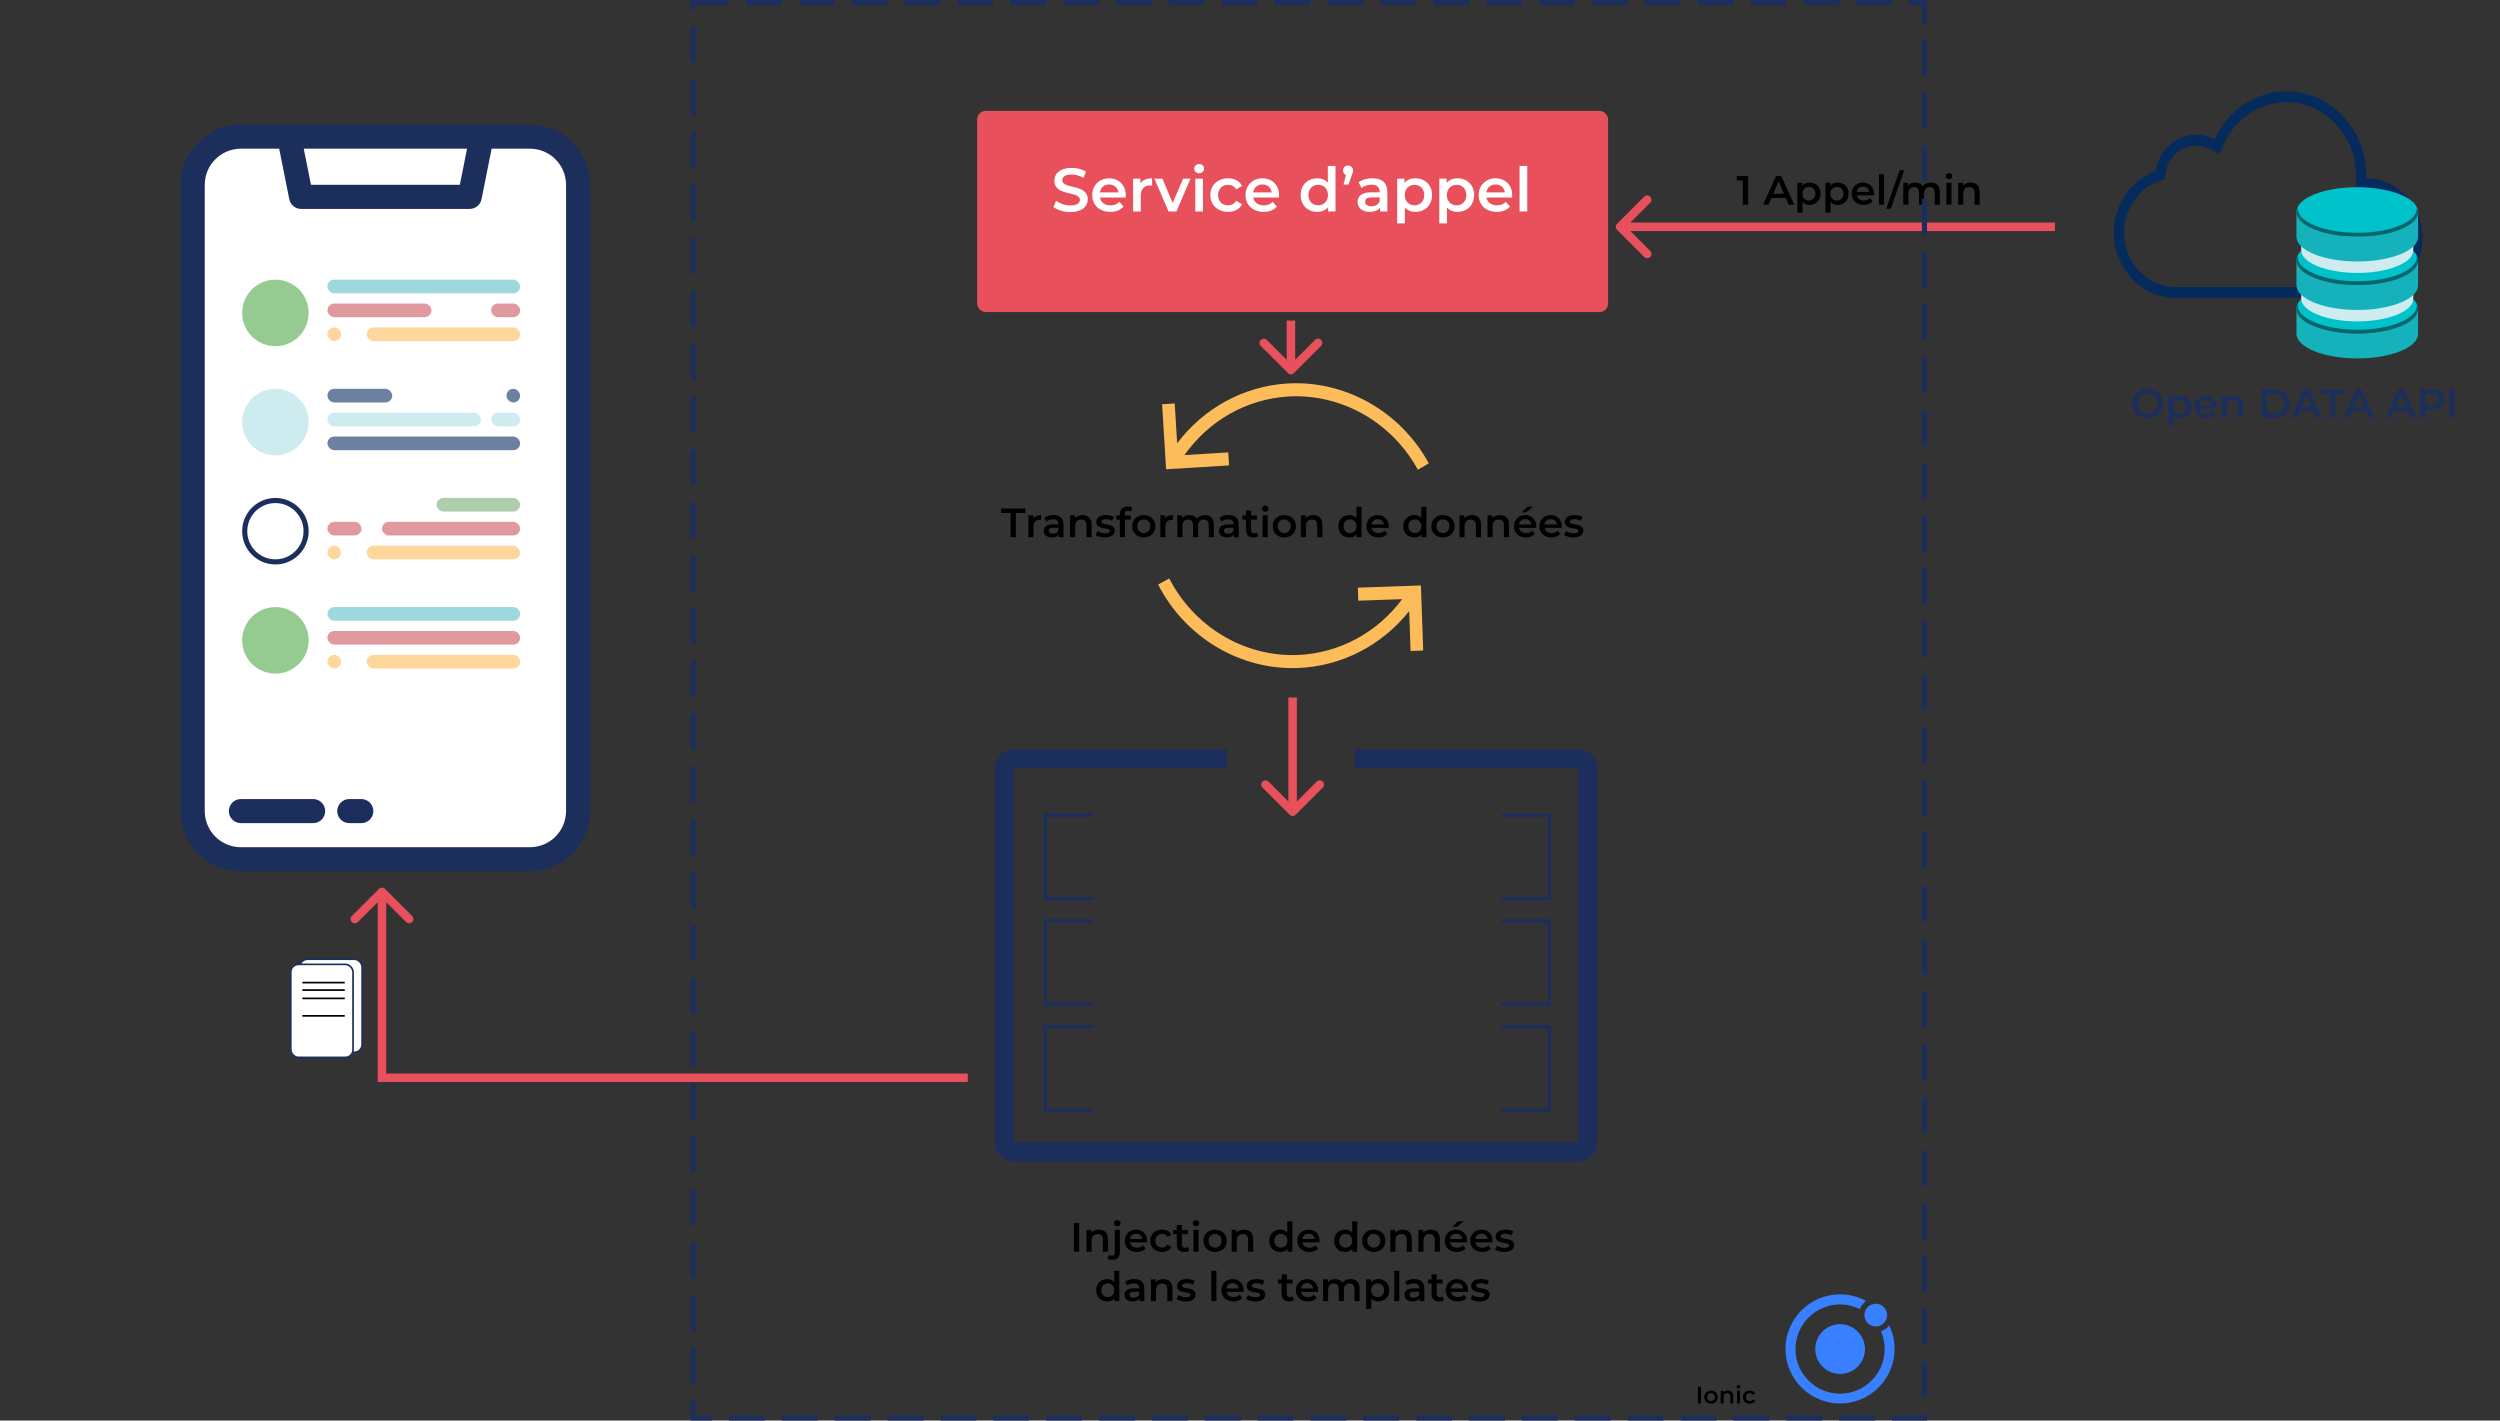 <svg width="1466" height="833" viewBox="0 0 1466 833" fill="none" xmlns="http://www.w3.org/2000/svg">
<rect x="0" y="0" width="1466" height="833" fill="#333333" stroke="none"/>
<path d="M310.75 81.891H141.25C125.648 81.891 113 94.539 113 110.141V477.391C113 492.993 125.648 505.641 141.25 505.641H310.75C326.352 505.641 339 492.993 339 477.391V110.141C339 94.539 326.352 81.891 310.75 81.891Z" fill="white"/>
<path d="M275.438 117.203H176.562L169.5 81.891H282.5L275.438 117.203Z" fill="white"/>
<path d="M310.75 73.062H141.25C131.888 73.073 122.912 76.797 116.292 83.417C109.672 90.037 105.948 99.013 105.938 108.375V475.625C105.948 484.987 109.672 493.963 116.292 500.583C122.912 507.203 131.888 510.927 141.25 510.938H310.75C320.112 510.927 329.088 507.203 335.708 500.583C342.328 493.963 346.052 484.987 346.062 475.625V108.375C346.052 99.013 342.328 90.037 335.708 83.417C329.088 76.797 320.112 73.073 310.75 73.062V73.062ZM273.886 87.188L269.648 108.375H182.353L178.115 87.188H273.886ZM331.938 475.625C331.931 481.242 329.697 486.628 325.725 490.6C321.753 494.572 316.367 496.806 310.75 496.812H141.25C135.633 496.806 130.247 494.572 126.275 490.6C122.303 486.628 120.069 481.242 120.062 475.625V108.375C120.069 102.758 122.303 97.372 126.275 93.4C130.247 89.428 135.633 87.194 141.25 87.188H163.71L169.637 116.823C169.957 118.424 170.822 119.864 172.085 120.899C173.347 121.934 174.93 122.5 176.562 122.5H275.438C277.07 122.5 278.653 121.934 279.915 120.899C281.178 119.864 282.043 118.424 282.363 116.823L288.29 87.188H310.75C316.367 87.194 321.753 89.428 325.725 93.4C329.697 97.372 331.931 102.758 331.938 108.375V475.625Z" fill="#1C2E5C"/>
<path d="M183.625 468.562H141.25C139.377 468.562 137.581 469.307 136.256 470.631C134.932 471.956 134.188 473.752 134.188 475.625C134.188 477.498 134.932 479.294 136.256 480.619C137.581 481.943 139.377 482.688 141.25 482.688H183.625C185.498 482.688 187.294 481.943 188.619 480.619C189.943 479.294 190.688 477.498 190.688 475.625C190.688 473.752 189.943 471.956 188.619 470.631C187.294 469.307 185.498 468.562 183.625 468.562Z" fill="#1C2E5C"/>
<path d="M211.875 468.562H204.812C202.939 468.562 201.143 469.307 199.819 470.631C198.494 471.956 197.75 473.752 197.75 475.625C197.75 477.498 198.494 479.294 199.819 480.619C201.143 481.943 202.939 482.688 204.812 482.688H211.875C213.748 482.688 215.544 481.943 216.869 480.619C218.193 479.294 218.938 477.498 218.938 475.625C218.938 473.752 218.193 471.956 216.869 470.631C215.544 469.307 213.748 468.562 211.875 468.562Z" fill="#1C2E5C"/>
<circle cx="161.5" cy="183.5" r="19.5" fill="#95CA90"/>
<rect x="192" y="164" width="113" height="8" rx="4" fill="#9CD8DC"/>
<rect x="215" y="192" width="90" height="8" rx="4" fill="#FFD79C"/>
<rect x="192" y="192" width="8" height="8" rx="4" fill="#FFD79C"/>
<rect x="192" y="178" width="61" height="8" rx="4" fill="#E0999E"/>
<rect x="288" y="178" width="17" height="8" rx="4" fill="#E0999E"/>
<circle cx="161.5" cy="247.5" r="19.5" fill="#CEEBF0"/>
<rect x="192" y="228" width="38" height="8" rx="4" fill="#6A819F"/>
<rect x="192" y="256" width="113" height="8" rx="4" fill="#6A819F"/>
<rect x="192" y="242" width="90" height="8" rx="4" fill="#CEEBF0"/>
<rect x="288" y="242" width="17" height="8" rx="4" fill="#CEEBF0"/>
<circle cx="161.5" cy="311.5" r="18" stroke="#1C2E5C" stroke-width="3"/>
<rect x="256" y="292" width="49" height="8" rx="4" fill="#AECEAB"/>
<rect x="215" y="320" width="90" height="8" rx="4" fill="#FFD79C"/>
<rect x="192" y="320" width="8" height="8" rx="4" fill="#FFD79C"/>
<rect x="297" y="228" width="8" height="8" rx="4" fill="#6A819F"/>
<rect x="192" y="306" width="20" height="8" rx="4" fill="#E0999E"/>
<rect x="224" y="306" width="81" height="8" rx="4" fill="#E0999E"/>
<circle cx="161.5" cy="375.5" r="19.5" fill="#95CA90"/>
<rect x="192" y="356" width="113" height="8" rx="4" fill="#9CD8DC"/>
<rect x="215" y="384" width="90" height="8" rx="4" fill="#FFD79C"/>
<rect x="192" y="384" width="8" height="8" rx="4" fill="#FFD79C"/>
<rect x="192" y="370" width="113" height="8" rx="4" fill="#E0999E"/>
<path d="M1259.4 245.24C1264.61 245.24 1268.45 241.592 1268.45 236.6C1268.45 231.608 1264.61 227.96 1259.4 227.96C1254.2 227.96 1250.36 231.632 1250.36 236.6C1250.36 241.568 1254.2 245.24 1259.4 245.24ZM1259.4 242.504C1256.02 242.504 1253.5 240.032 1253.5 236.6C1253.5 233.168 1256.02 230.696 1259.4 230.696C1262.79 230.696 1265.31 233.168 1265.31 236.6C1265.31 240.032 1262.79 242.504 1259.4 242.504ZM1278.58 232.04C1276.82 232.04 1275.34 232.64 1274.33 233.864V232.184H1271.47V249.656H1274.47V243.44C1275.5 244.616 1276.94 245.168 1278.58 245.168C1282.32 245.168 1285.08 242.576 1285.08 238.592C1285.08 234.632 1282.32 232.04 1278.58 232.04ZM1278.24 242.6C1276.08 242.6 1274.42 241.04 1274.42 238.592C1274.42 236.144 1276.08 234.584 1278.24 234.584C1280.4 234.584 1282.03 236.144 1282.03 238.592C1282.03 241.04 1280.4 242.6 1278.24 242.6ZM1299.97 238.664C1299.97 234.656 1297.24 232.04 1293.49 232.04C1289.68 232.04 1286.87 234.776 1286.87 238.592C1286.87 242.408 1289.65 245.168 1293.95 245.168C1296.16 245.168 1297.96 244.448 1299.11 243.08L1297.5 241.232C1296.59 242.168 1295.46 242.624 1294.02 242.624C1291.79 242.624 1290.23 241.424 1289.87 239.552H1299.93C1299.95 239.264 1299.97 238.904 1299.97 238.664ZM1293.49 234.44C1295.46 234.44 1296.88 235.712 1297.12 237.56H1289.85C1290.13 235.688 1291.55 234.44 1293.49 234.44ZM1310.13 232.04C1308.25 232.04 1306.69 232.664 1305.71 233.84V232.184H1302.85V245H1305.85V238.52C1305.85 235.952 1307.29 234.656 1309.43 234.656C1311.35 234.656 1312.48 235.76 1312.48 238.04V245H1315.48V237.656C1315.48 233.792 1313.2 232.04 1310.13 232.04ZM1326.21 245H1333.55C1339 245 1342.72 241.64 1342.72 236.6C1342.72 231.56 1339 228.2 1333.55 228.2H1326.21V245ZM1329.33 242.36V230.84H1333.41C1337.15 230.84 1339.57 233.12 1339.57 236.6C1339.57 240.08 1337.15 242.36 1333.41 242.36H1329.33ZM1358.37 245H1361.64L1354.05 228.2H1350.98L1343.42 245H1346.64L1348.29 241.112H1356.69L1358.37 245ZM1349.35 238.664L1352.49 231.32L1355.66 238.664H1349.35ZM1366.34 245H1369.46V230.84H1375.03V228.2H1360.77V230.84H1366.34V245ZM1389.1 245H1392.37L1384.78 228.2H1381.71L1374.15 245H1377.37L1379.02 241.112H1387.42L1389.1 245ZM1380.08 238.664L1383.22 231.32L1386.39 238.664H1380.08ZM1413.71 245H1416.97L1409.39 228.2H1406.32L1398.76 245H1401.97L1403.63 241.112H1412.03L1413.71 245ZM1404.69 238.664L1407.83 231.32L1411 238.664H1404.69ZM1426.02 228.2H1419.11V245H1422.23V240.152H1426.02C1430.44 240.152 1433.18 237.872 1433.18 234.176C1433.18 230.456 1430.44 228.2 1426.02 228.2ZM1425.88 237.512H1422.23V230.84H1425.88C1428.62 230.84 1430.03 232.064 1430.03 234.176C1430.03 236.288 1428.62 237.512 1425.88 237.512ZM1436.29 245H1439.41V228.2H1436.29V245Z" fill="#1C2E5C"/>
<g clip-path="url(#clip0)">
<path d="M1340.79 59.958C1363.26 59.958 1381.53 79.269 1381.53 103.014C1381.53 103.145 1381.52 103.282 1381.51 103.413C1381.49 103.731 1381.47 104.048 1381.47 104.372L1381.31 110.882L1387.48 110.906C1402.41 110.95 1414.56 123.826 1414.56 139.605C1414.56 155.339 1402.44 168.215 1387.54 168.296L1386.22 168.302H1275.74C1259.11 168.284 1245.59 153.982 1245.59 136.415C1245.59 122.804 1253.79 110.688 1265.98 106.265L1269.38 105.038L1269.98 101.301C1271.46 92.075 1278.95 85.379 1287.8 85.379C1290.63 85.379 1293.35 86.07 1295.91 87.428L1301.41 90.349L1304.06 84.482C1310.81 69.582 1325.23 59.958 1340.79 59.958ZM1340.79 53.579C1322.18 53.579 1306.15 65.096 1298.62 81.729C1295.36 79.997 1291.7 79 1287.81 79C1275.86 79 1265.96 88.188 1264.03 100.236C1249.8 105.394 1239.55 119.621 1239.55 136.415C1239.55 157.538 1255.75 174.663 1275.73 174.681H1387.57V174.675C1405.82 174.575 1420.59 158.915 1420.59 139.605C1420.59 120.263 1405.79 104.584 1387.5 104.528C1387.51 104.017 1387.57 103.525 1387.57 103.014C1387.57 75.712 1366.63 53.579 1340.79 53.579Z" fill="#052B5D"/>
<path d="M1417.94 181.17L1417.94 195.784C1417.93 199.463 1414.47 203.136 1407.58 205.944C1393.7 211.594 1371.12 211.594 1357.15 205.944C1350.12 203.1 1346.61 199.368 1346.63 195.642L1346.63 181.027C1346.61 184.754 1350.12 188.486 1357.15 191.33C1371.12 196.98 1393.7 196.98 1407.58 191.33C1414.47 188.522 1417.93 184.849 1417.94 181.17Z" fill="#15B2BC"/>
<path d="M1417.94 181.155C1417.95 173.164 1402 166.661 1382.31 166.63C1362.61 166.598 1346.64 173.051 1346.63 181.042C1346.61 189.033 1362.57 195.536 1382.26 195.567C1401.95 195.598 1417.93 189.146 1417.94 181.155Z" fill="#00C2CB"/>
<path d="M1417.05 177.987C1417.91 181.998 1414.59 186.123 1407.06 189.192C1393.47 194.725 1371.35 194.726 1357.67 189.192C1350.05 186.107 1346.66 181.954 1347.5 177.924C1344.96 182.599 1348.16 187.691 1357.15 191.33C1371.12 196.98 1393.7 196.979 1407.58 191.33C1416.48 187.708 1419.61 182.645 1417.05 177.987Z" fill="#04666C"/>
<path d="M1415.15 161.725L1415.15 175.196C1415.14 178.587 1411.96 181.972 1405.6 184.56C1392.81 189.768 1372 189.768 1359.12 184.56C1352.64 181.939 1349.4 178.499 1349.42 175.064L1349.42 161.594C1349.4 165.029 1352.64 168.469 1359.12 171.09C1372 176.298 1392.81 176.297 1405.6 171.09C1411.96 168.502 1415.14 165.116 1415.15 161.725Z" fill="#CEEBF0"/>
<path d="M1417.94 152.746L1417.94 167.36C1417.93 171.039 1414.48 174.713 1407.58 177.52C1393.7 183.17 1371.12 183.17 1357.15 177.52C1350.12 174.676 1346.61 170.944 1346.63 167.218L1346.63 152.603C1346.61 156.33 1350.12 160.062 1357.15 162.906C1371.12 168.556 1393.7 168.556 1407.58 162.906C1414.48 160.098 1417.93 156.425 1417.94 152.746Z" fill="#15B2BC"/>
<path d="M1417.94 152.731C1417.95 144.74 1402 138.237 1382.31 138.206C1362.61 138.175 1346.64 144.627 1346.63 152.618C1346.61 160.609 1362.57 167.112 1382.26 167.143C1401.95 167.174 1417.93 160.722 1417.94 152.731Z" fill="#00C2CB"/>
<path d="M1417.05 149.563C1417.91 153.574 1414.59 157.699 1407.06 160.768C1393.47 166.301 1371.35 166.302 1357.67 160.768C1350.05 157.683 1346.66 153.53 1347.5 149.5C1344.96 154.175 1348.16 159.268 1357.15 162.906C1371.12 168.556 1393.7 168.555 1407.58 162.906C1416.48 159.284 1419.61 154.221 1417.05 149.563Z" fill="#04666C"/>
<path d="M1415.15 133.301L1415.15 146.772C1415.14 150.163 1411.96 153.548 1405.6 156.136C1392.81 161.344 1372 161.344 1359.12 156.136C1352.64 153.515 1349.4 150.075 1349.42 146.64L1349.42 133.17C1349.4 136.605 1352.64 140.045 1359.12 142.666C1372 147.874 1392.81 147.873 1405.6 142.666C1411.96 140.078 1415.14 136.692 1415.15 133.301Z" fill="#CEEBF0"/>
<path d="M1417.94 124.322L1417.94 138.936C1417.93 142.615 1414.48 146.289 1407.58 149.096C1393.7 154.746 1371.12 154.746 1357.15 149.096C1350.12 146.253 1346.61 142.52 1346.63 138.794L1346.63 124.18C1346.61 127.906 1350.12 131.638 1357.15 134.482C1371.12 140.132 1393.7 140.132 1407.58 134.482C1414.48 131.674 1417.93 128.001 1417.94 124.322Z" fill="#15B2BC"/>
<path d="M1417.94 124.307C1417.95 116.316 1402 109.813 1382.31 109.782C1362.61 109.751 1346.64 116.203 1346.63 124.194C1346.61 132.185 1362.57 138.688 1382.26 138.719C1401.95 138.751 1417.93 132.298 1417.94 124.307Z" fill="#00C2CB"/>
<path d="M1417.05 121.139C1417.91 125.15 1414.59 129.275 1407.06 132.344C1393.47 137.877 1371.35 137.878 1357.67 132.344C1350.05 129.259 1346.66 125.106 1347.5 121.076C1344.96 125.751 1348.16 130.844 1357.15 134.482C1371.12 140.132 1393.7 140.131 1407.58 134.482C1416.48 130.86 1419.61 125.797 1417.05 121.139Z" fill="#04666C"/>
</g>
<rect x="573" y="65" width="370" height="118" rx="5" fill="#E8505B"/>
<path d="M627.667 124.36C634.579 124.36 637.855 120.904 637.855 116.872C637.855 107.62 622.915 111.112 622.915 105.748C622.915 103.84 624.499 102.328 628.387 102.328C630.583 102.328 633.067 102.976 635.335 104.308L636.811 100.672C634.615 99.232 631.447 98.44 628.423 98.44C621.511 98.44 618.271 101.896 618.271 105.964C618.271 115.324 633.247 111.76 633.247 117.196C633.247 119.068 631.591 120.472 627.667 120.472C624.571 120.472 621.367 119.32 619.351 117.7L617.731 121.336C619.819 123.136 623.743 124.36 627.667 124.36ZM660.135 114.496C660.135 108.484 656.031 104.56 650.415 104.56C644.691 104.56 640.479 108.664 640.479 114.388C640.479 120.112 644.655 124.252 651.099 124.252C654.411 124.252 657.111 123.172 658.839 121.12L656.427 118.348C655.059 119.752 653.367 120.436 651.207 120.436C647.859 120.436 645.519 118.636 644.979 115.828H660.063C660.099 115.396 660.135 114.856 660.135 114.496ZM650.415 108.16C653.367 108.16 655.491 110.068 655.851 112.84H644.943C645.375 110.032 647.499 108.16 650.415 108.16ZM668.742 107.584V104.776H664.458V124H668.958V114.676C668.958 110.752 671.118 108.736 674.538 108.736C674.862 108.736 675.186 108.772 675.582 108.844V104.56C672.378 104.56 670.038 105.568 668.742 107.584ZM693.782 104.776L687.626 119.032L681.65 104.776H676.97L685.214 124H689.858L698.102 104.776H693.782ZM703.183 101.608C704.875 101.608 706.063 100.384 706.063 98.8C706.063 97.324 704.839 96.208 703.183 96.208C701.527 96.208 700.303 97.396 700.303 98.908C700.303 100.42 701.527 101.608 703.183 101.608ZM700.915 124H705.415V104.776H700.915V124ZM720.141 124.252C723.885 124.252 726.873 122.632 728.349 119.752L724.893 117.736C723.741 119.572 722.013 120.4 720.105 120.4C716.793 120.4 714.273 118.132 714.273 114.388C714.273 110.68 716.793 108.376 720.105 108.376C722.013 108.376 723.741 109.204 724.893 111.04L728.349 109.024C726.873 106.108 723.885 104.56 720.141 104.56C714.057 104.56 709.737 108.628 709.737 114.388C709.737 120.148 714.057 124.252 720.141 124.252ZM750.03 114.496C750.03 108.484 745.926 104.56 740.31 104.56C734.586 104.56 730.374 108.664 730.374 114.388C730.374 120.112 734.55 124.252 740.994 124.252C744.306 124.252 747.006 123.172 748.734 121.12L746.322 118.348C744.954 119.752 743.262 120.436 741.102 120.436C737.754 120.436 735.414 118.636 734.874 115.828H749.958C749.994 115.396 750.03 114.856 750.03 114.496ZM740.31 108.16C743.262 108.16 745.386 110.068 745.746 112.84H734.838C735.27 110.032 737.394 108.16 740.31 108.16ZM778.63 97.288V107.152C777.118 105.388 774.922 104.56 772.438 104.56C766.858 104.56 762.718 108.412 762.718 114.388C762.718 120.364 766.858 124.252 772.438 124.252C775.066 124.252 777.298 123.352 778.81 121.516V124H783.13V97.288H778.63ZM772.978 120.4C769.738 120.4 767.254 118.06 767.254 114.388C767.254 110.716 769.738 108.376 772.978 108.376C776.218 108.376 778.702 110.716 778.702 114.388C778.702 118.06 776.218 120.4 772.978 120.4ZM790.492 97.036C788.836 97.036 787.576 98.224 787.576 99.988C787.576 101.32 788.26 102.256 789.268 102.652L787.828 108.196H790.744L792.616 103.084C793.264 101.428 793.408 100.816 793.408 99.988C793.408 98.26 792.184 97.036 790.492 97.036ZM804.798 104.56C801.702 104.56 798.714 105.352 796.662 106.936L798.426 110.212C799.866 109.024 802.098 108.304 804.258 108.304C807.462 108.304 809.046 109.852 809.046 112.48V112.768H804.078C798.246 112.768 796.086 115.288 796.086 118.492C796.086 121.84 798.858 124.252 803.25 124.252C806.13 124.252 808.218 123.316 809.298 121.66V124H813.546V112.732C813.546 107.188 810.342 104.56 804.798 104.56ZM804.186 120.976C801.882 120.976 800.514 119.932 800.514 118.312C800.514 116.908 801.342 115.756 804.402 115.756H809.046V117.988C808.29 119.968 806.382 120.976 804.186 120.976ZM829.977 104.56C827.349 104.56 825.117 105.46 823.605 107.296V104.776H819.321V130.984H823.821V121.66C825.369 123.424 827.529 124.252 829.977 124.252C835.593 124.252 839.733 120.364 839.733 114.388C839.733 108.448 835.593 104.56 829.977 104.56ZM829.473 120.4C826.233 120.4 823.749 118.06 823.749 114.388C823.749 110.716 826.233 108.376 829.473 108.376C832.713 108.376 835.161 110.716 835.161 114.388C835.161 118.06 832.713 120.4 829.473 120.4ZM854.657 104.56C852.029 104.56 849.797 105.46 848.285 107.296V104.776H844.001V130.984H848.501V121.66C850.049 123.424 852.209 124.252 854.657 124.252C860.273 124.252 864.413 120.364 864.413 114.388C864.413 108.448 860.273 104.56 854.657 104.56ZM854.153 120.4C850.913 120.4 848.429 118.06 848.429 114.388C848.429 110.716 850.913 108.376 854.153 108.376C857.393 108.376 859.841 110.716 859.841 114.388C859.841 118.06 857.393 120.4 854.153 120.4ZM886.753 114.496C886.753 108.484 882.649 104.56 877.033 104.56C871.309 104.56 867.097 108.664 867.097 114.388C867.097 120.112 871.273 124.252 877.717 124.252C881.029 124.252 883.729 123.172 885.457 121.12L883.045 118.348C881.677 119.752 879.985 120.436 877.825 120.436C874.477 120.436 872.137 118.636 871.597 115.828H886.681C886.717 115.396 886.753 114.856 886.753 114.496ZM877.033 108.16C879.985 108.16 882.109 110.068 882.469 112.84H871.561C871.993 110.032 874.117 108.16 877.033 108.16ZM891.075 124H895.575V97.288H891.075V124Z" fill="white"/>
<path d="M948.232 134.768C947.256 133.791 947.256 132.209 948.232 131.232L964.142 115.322C965.118 114.346 966.701 114.346 967.678 115.322C968.654 116.299 968.654 117.882 967.678 118.858L953.536 133L967.678 147.142C968.654 148.118 968.654 149.701 967.678 150.678C966.701 151.654 965.118 151.654 964.142 150.678L948.232 134.768ZM1205 135.5H950V130.5H1205V135.5Z" fill="#E8505B"/>
<path d="M756.232 477.768C757.209 478.744 758.791 478.744 759.768 477.768L775.678 461.858C776.654 460.882 776.654 459.299 775.678 458.322C774.701 457.346 773.118 457.346 772.142 458.322L758 472.464L743.858 458.322C742.882 457.346 741.299 457.346 740.322 458.322C739.346 459.299 739.346 460.882 740.322 461.858L756.232 477.768ZM755.5 409L755.5 476L760.5 476L760.5 409L755.5 409Z" fill="#E8505B"/>
<path d="M1018.45 103.2V105.816H1022V120H1025.12V103.2H1018.45ZM1048.86 120H1052.12L1044.54 103.2H1041.47L1033.91 120H1037.12L1038.78 116.112H1047.18L1048.86 120ZM1039.84 113.664L1042.98 106.32L1046.15 113.664H1039.84ZM1061.08 107.04C1059.32 107.04 1057.84 107.64 1056.83 108.864V107.184H1053.97V124.656H1056.97V118.44C1058 119.616 1059.44 120.168 1061.08 120.168C1064.82 120.168 1067.58 117.576 1067.58 113.592C1067.58 109.632 1064.82 107.04 1061.08 107.04ZM1060.74 117.6C1058.58 117.6 1056.92 116.04 1056.92 113.592C1056.92 111.144 1058.58 109.584 1060.74 109.584C1062.9 109.584 1064.53 111.144 1064.53 113.592C1064.53 116.04 1062.9 117.6 1060.74 117.6ZM1077.53 107.04C1075.78 107.04 1074.29 107.64 1073.28 108.864V107.184H1070.43V124.656H1073.43V118.44C1074.46 119.616 1075.9 120.168 1077.53 120.168C1081.27 120.168 1084.03 117.576 1084.03 113.592C1084.03 109.632 1081.27 107.04 1077.53 107.04ZM1077.19 117.6C1075.03 117.6 1073.38 116.04 1073.38 113.592C1073.38 111.144 1075.03 109.584 1077.19 109.584C1079.35 109.584 1080.99 111.144 1080.99 113.592C1080.99 116.04 1079.35 117.6 1077.19 117.6ZM1098.93 113.664C1098.93 109.656 1096.19 107.04 1092.45 107.04C1088.63 107.04 1085.82 109.776 1085.82 113.592C1085.82 117.408 1088.61 120.168 1092.9 120.168C1095.11 120.168 1096.91 119.448 1098.06 118.08L1096.45 116.232C1095.54 117.168 1094.41 117.624 1092.97 117.624C1090.74 117.624 1089.18 116.424 1088.82 114.552H1098.88C1098.9 114.264 1098.93 113.904 1098.93 113.664ZM1092.45 109.44C1094.41 109.44 1095.83 110.712 1096.07 112.56H1088.8C1089.09 110.688 1090.5 109.44 1092.45 109.44ZM1101.81 120H1104.81V102.192H1101.81V120ZM1106.06 122.4H1108.75L1116.67 99.792H1113.98L1106.06 122.4ZM1132.26 107.04C1130.22 107.04 1128.49 107.856 1127.46 109.176C1126.57 107.736 1125.01 107.04 1123.14 107.04C1121.39 107.04 1119.9 107.664 1118.94 108.816V107.184H1116.08V120H1119.08V113.496C1119.08 110.952 1120.43 109.656 1122.42 109.656C1124.24 109.656 1125.3 110.76 1125.3 113.04V120H1128.3V113.496C1128.3 110.952 1129.67 109.656 1131.63 109.656C1133.46 109.656 1134.51 110.76 1134.51 113.04V120H1137.51V112.656C1137.51 108.792 1135.35 107.04 1132.26 107.04ZM1142.86 105.072C1143.99 105.072 1144.78 104.256 1144.78 103.2C1144.78 102.216 1143.96 101.472 1142.86 101.472C1141.75 101.472 1140.94 102.264 1140.94 103.272C1140.94 104.28 1141.75 105.072 1142.86 105.072ZM1141.35 120H1144.35V107.184H1141.35V120ZM1155.56 107.04C1153.68 107.04 1152.12 107.664 1151.14 108.84V107.184H1148.28V120H1151.28V113.52C1151.28 110.952 1152.72 109.656 1154.86 109.656C1156.78 109.656 1157.91 110.76 1157.91 113.04V120H1160.91V112.656C1160.91 108.792 1158.63 107.04 1155.56 107.04Z" fill="black"/>
<path d="M690.285 259.947L688.854 236.593L681.467 237.046L683.804 275.174L720.735 272.911L720.268 265.285L694.571 266.86C708.772 246.712 730.973 234.011 755.329 232.519C786.303 230.62 816.168 247.47 831.421 275.45L837.868 271.721C821.229 241.201 788.646 222.822 754.861 224.893C729.261 226.462 705.815 239.354 690.285 259.947Z" fill="#FDBC5A"/>
<path d="M760.885 391.727C786.518 390.82 810.289 378.539 826.347 358.355L827.174 381.737L834.569 381.476L833.219 343.3L796.242 344.608L796.512 352.243L822.24 351.333C807.527 371.107 785.002 383.229 760.615 384.092C729.603 385.189 700.183 367.572 685.659 339.208L679.117 342.769C694.961 373.708 727.059 392.923 760.885 391.727Z" fill="#FDBC5A"/>
<path d="M755.232 218.768C756.209 219.744 757.791 219.744 758.768 218.768L774.678 202.858C775.654 201.882 775.654 200.299 774.678 199.322C773.701 198.346 772.118 198.346 771.142 199.322L757 213.464L742.858 199.322C741.882 198.346 740.299 198.346 739.322 199.322C738.346 200.299 738.346 201.882 739.322 202.858L755.232 218.768ZM754.5 188L754.5 217L759.5 217L759.5 188L754.5 188Z" fill="#E8505B"/>
<path d="M592.594 315H595.714V300.84H601.282V298.2H587.026V300.84H592.594V315ZM605.887 304.056V302.184H603.031V315H606.031V308.784C606.031 306.168 607.471 304.824 609.751 304.824C609.967 304.824 610.183 304.848 610.447 304.896V302.04C608.311 302.04 606.751 302.712 605.887 304.056ZM617.817 302.04C615.753 302.04 613.761 302.568 612.393 303.624L613.569 305.808C614.529 305.016 616.017 304.536 617.457 304.536C619.593 304.536 620.649 305.568 620.649 307.32V307.512H617.337C613.449 307.512 612.009 309.192 612.009 311.328C612.009 313.56 613.857 315.168 616.785 315.168C618.705 315.168 620.097 314.544 620.817 313.44V315H623.649V307.488C623.649 303.792 621.513 302.04 617.817 302.04ZM617.409 312.984C615.873 312.984 614.961 312.288 614.961 311.208C614.961 310.272 615.513 309.504 617.553 309.504H620.649V310.992C620.145 312.312 618.873 312.984 617.409 312.984ZM634.771 302.04C632.899 302.04 631.339 302.664 630.355 303.84V302.184H627.499V315H630.499V308.52C630.499 305.952 631.939 304.656 634.075 304.656C635.995 304.656 637.123 305.76 637.123 308.04V315H640.123V307.656C640.123 303.792 637.843 302.04 634.771 302.04ZM647.889 315.168C651.489 315.168 653.697 313.608 653.697 311.208C653.697 306.192 645.777 308.496 645.777 305.904C645.777 305.064 646.641 304.464 648.465 304.464C649.689 304.464 650.913 304.704 652.137 305.424L653.289 303.144C652.137 302.448 650.193 302.04 648.489 302.04C645.033 302.04 642.849 303.624 642.849 306.048C642.849 311.16 650.769 308.856 650.769 311.304C650.769 312.192 649.977 312.72 648.081 312.72C646.473 312.72 644.745 312.192 643.617 311.448L642.465 313.728C643.617 314.544 645.753 315.168 647.889 315.168ZM661.489 299.448C662.113 299.448 662.689 299.664 663.145 299.976L663.985 297.72C663.313 297.24 662.305 297.024 661.273 297.024C658.297 297.024 656.689 298.776 656.689 301.464V302.28H654.577V304.68H656.689V315H659.689V304.68H663.121V302.28H659.593V301.512C659.593 300.144 660.241 299.448 661.489 299.448ZM670.712 315.168C674.696 315.168 677.552 312.432 677.552 308.592C677.552 304.752 674.696 302.04 670.712 302.04C666.776 302.04 663.896 304.752 663.896 308.592C663.896 312.432 666.776 315.168 670.712 315.168ZM670.712 312.6C668.552 312.6 666.92 311.04 666.92 308.592C666.92 306.144 668.552 304.584 670.712 304.584C672.896 304.584 674.528 306.144 674.528 308.592C674.528 311.04 672.896 312.6 670.712 312.6ZM683.277 304.056V302.184H680.421V315H683.421V308.784C683.421 306.168 684.861 304.824 687.141 304.824C687.357 304.824 687.573 304.848 687.837 304.896V302.04C685.701 302.04 684.141 302.712 683.277 304.056ZM706.558 302.04C704.518 302.04 702.79 302.856 701.758 304.176C700.87 302.736 699.31 302.04 697.438 302.04C695.686 302.04 694.198 302.664 693.238 303.816V302.184H690.382V315H693.382V308.496C693.382 305.952 694.726 304.656 696.718 304.656C698.542 304.656 699.598 305.76 699.598 308.04V315H702.598V308.496C702.598 305.952 703.966 304.656 705.934 304.656C707.758 304.656 708.814 305.76 708.814 308.04V315H711.814V307.656C711.814 303.792 709.654 302.04 706.558 302.04ZM720.544 302.04C718.48 302.04 716.488 302.568 715.12 303.624L716.296 305.808C717.256 305.016 718.744 304.536 720.184 304.536C722.32 304.536 723.376 305.568 723.376 307.32V307.512H720.064C716.176 307.512 714.736 309.192 714.736 311.328C714.736 313.56 716.584 315.168 719.512 315.168C721.432 315.168 722.824 314.544 723.544 313.44V315H726.376V307.488C726.376 303.792 724.24 302.04 720.544 302.04ZM720.136 312.984C718.6 312.984 717.688 312.288 717.688 311.208C717.688 310.272 718.24 309.504 720.28 309.504H723.376V310.992C722.872 312.312 721.6 312.984 720.136 312.984ZM737.09 312.168C736.634 312.528 736.034 312.696 735.41 312.696C734.258 312.696 733.634 312.024 733.634 310.776V304.68H737.066V302.28H733.634V299.352H730.634V302.28H728.522V304.68H730.634V310.848C730.634 313.68 732.242 315.168 735.05 315.168C736.13 315.168 737.21 314.88 737.93 314.304L737.09 312.168ZM741.91 300.072C743.038 300.072 743.83 299.256 743.83 298.2C743.83 297.216 743.014 296.472 741.91 296.472C740.806 296.472 739.99 297.264 739.99 298.272C739.99 299.28 740.806 300.072 741.91 300.072ZM740.398 315H743.398V302.184H740.398V315ZM753.095 315.168C757.079 315.168 759.935 312.432 759.935 308.592C759.935 304.752 757.079 302.04 753.095 302.04C749.159 302.04 746.279 304.752 746.279 308.592C746.279 312.432 749.159 315.168 753.095 315.168ZM753.095 312.6C750.935 312.6 749.303 311.04 749.303 308.592C749.303 306.144 750.935 304.584 753.095 304.584C755.279 304.584 756.911 306.144 756.911 308.592C756.911 311.04 755.279 312.6 753.095 312.6ZM770.076 302.04C768.204 302.04 766.644 302.664 765.66 303.84V302.184H762.804V315H765.804V308.52C765.804 305.952 767.244 304.656 769.38 304.656C771.3 304.656 772.428 305.76 772.428 308.04V315H775.428V307.656C775.428 303.792 773.148 302.04 770.076 302.04ZM795.418 297.192V303.768C794.41 302.592 792.946 302.04 791.29 302.04C787.57 302.04 784.81 304.608 784.81 308.592C784.81 312.576 787.57 315.168 791.29 315.168C793.042 315.168 794.53 314.568 795.538 313.344V315H798.418V297.192H795.418ZM791.65 312.6C789.49 312.6 787.834 311.04 787.834 308.592C787.834 306.144 789.49 304.584 791.65 304.584C793.81 304.584 795.466 306.144 795.466 308.592C795.466 311.04 793.81 312.6 791.65 312.6ZM814.391 308.664C814.391 304.656 811.655 302.04 807.911 302.04C804.095 302.04 801.287 304.776 801.287 308.592C801.287 312.408 804.071 315.168 808.367 315.168C810.575 315.168 812.375 314.448 813.527 313.08L811.919 311.232C811.007 312.168 809.879 312.624 808.439 312.624C806.207 312.624 804.647 311.424 804.287 309.552H814.343C814.367 309.264 814.391 308.904 814.391 308.664ZM807.911 304.44C809.879 304.44 811.295 305.712 811.535 307.56H804.263C804.551 305.688 805.967 304.44 807.911 304.44ZM833.458 297.192V303.768C832.45 302.592 830.986 302.04 829.33 302.04C825.61 302.04 822.85 304.608 822.85 308.592C822.85 312.576 825.61 315.168 829.33 315.168C831.082 315.168 832.57 314.568 833.578 313.344V315H836.458V297.192H833.458ZM829.69 312.6C827.53 312.6 825.874 311.04 825.874 308.592C825.874 306.144 827.53 304.584 829.69 304.584C831.85 304.584 833.506 306.144 833.506 308.592C833.506 311.04 831.85 312.6 829.69 312.6ZM846.142 315.168C850.126 315.168 852.982 312.432 852.982 308.592C852.982 304.752 850.126 302.04 846.142 302.04C842.206 302.04 839.326 304.752 839.326 308.592C839.326 312.432 842.206 315.168 846.142 315.168ZM846.142 312.6C843.982 312.6 842.35 311.04 842.35 308.592C842.35 306.144 843.982 304.584 846.142 304.584C848.326 304.584 849.958 306.144 849.958 308.592C849.958 311.04 848.326 312.6 846.142 312.6ZM863.123 302.04C861.251 302.04 859.691 302.664 858.707 303.84V302.184H855.851V315H858.851V308.52C858.851 305.952 860.291 304.656 862.427 304.656C864.347 304.656 865.475 305.76 865.475 308.04V315H868.475V307.656C868.475 303.792 866.195 302.04 863.123 302.04ZM879.553 302.04C877.681 302.04 876.121 302.664 875.137 303.84V302.184H872.281V315H875.281V308.52C875.281 305.952 876.721 304.656 878.857 304.656C880.777 304.656 881.905 305.76 881.905 308.04V315H884.905V307.656C884.905 303.792 882.625 302.04 879.553 302.04ZM899.075 297.144H895.547L892.307 300.432H894.899L899.075 297.144ZM900.875 308.664C900.875 304.656 898.139 302.04 894.395 302.04C890.579 302.04 887.771 304.776 887.771 308.592C887.771 312.408 890.555 315.168 894.851 315.168C897.059 315.168 898.859 314.448 900.011 313.08L898.403 311.232C897.491 312.168 896.363 312.624 894.923 312.624C892.691 312.624 891.131 311.424 890.771 309.552H900.827C900.851 309.264 900.875 308.904 900.875 308.664ZM894.395 304.44C896.363 304.44 897.779 305.712 898.019 307.56H890.747C891.035 305.688 892.451 304.44 894.395 304.44ZM915.805 308.664C915.805 304.656 913.069 302.04 909.325 302.04C905.509 302.04 902.701 304.776 902.701 308.592C902.701 312.408 905.485 315.168 909.781 315.168C911.989 315.168 913.789 314.448 914.941 313.08L913.333 311.232C912.421 312.168 911.293 312.624 909.853 312.624C907.621 312.624 906.061 311.424 905.701 309.552H915.757C915.781 309.264 915.805 308.904 915.805 308.664ZM909.325 304.44C911.293 304.44 912.709 305.712 912.949 307.56H905.677C905.965 305.688 907.381 304.44 909.325 304.44ZM922.647 315.168C926.247 315.168 928.455 313.608 928.455 311.208C928.455 306.192 920.535 308.496 920.535 305.904C920.535 305.064 921.399 304.464 923.223 304.464C924.447 304.464 925.671 304.704 926.895 305.424L928.047 303.144C926.895 302.448 924.951 302.04 923.247 302.04C919.791 302.04 917.607 303.624 917.607 306.048C917.607 311.16 925.527 308.856 925.527 311.304C925.527 312.192 924.735 312.72 922.839 312.72C921.231 312.72 919.503 312.192 918.375 311.448L917.223 313.728C918.375 314.544 920.511 315.168 922.647 315.168Z" fill="black"/>
<path d="M629.744 734H632.864V717.2H629.744V734ZM644.392 721.04C642.52 721.04 640.96 721.664 639.976 722.84V721.184H637.12V734H640.12V727.52C640.12 724.952 641.56 723.656 643.696 723.656C645.616 723.656 646.744 724.76 646.744 727.04V734H649.744V726.656C649.744 722.792 647.464 721.04 644.392 721.04ZM655.182 719.072C656.31 719.072 657.102 718.256 657.102 717.2C657.102 716.216 656.286 715.472 655.182 715.472C654.078 715.472 653.262 716.264 653.262 717.272C653.262 718.28 654.078 719.072 655.182 719.072ZM652.23 738.824C655.086 738.824 656.694 737.048 656.694 734.24V721.184H653.694V734.312C653.694 735.68 653.07 736.352 651.966 736.352C651.294 736.352 650.67 736.184 650.214 735.848L649.35 738.08C650.046 738.608 651.126 738.824 652.23 738.824ZM672.676 727.664C672.676 723.656 669.94 721.04 666.196 721.04C662.38 721.04 659.572 723.776 659.572 727.592C659.572 731.408 662.356 734.168 666.652 734.168C668.86 734.168 670.66 733.448 671.812 732.08L670.204 730.232C669.292 731.168 668.164 731.624 666.724 731.624C664.492 731.624 662.932 730.424 662.572 728.552H672.628C672.652 728.264 672.676 727.904 672.676 727.664ZM666.196 723.44C668.164 723.44 669.58 724.712 669.82 726.56H662.548C662.836 724.688 664.252 723.44 666.196 723.44ZM681.438 734.168C683.934 734.168 685.926 733.088 686.91 731.168L684.606 729.824C683.838 731.048 682.686 731.6 681.414 731.6C679.206 731.6 677.526 730.088 677.526 727.592C677.526 725.12 679.206 723.584 681.414 723.584C682.686 723.584 683.838 724.136 684.606 725.36L686.91 724.016C685.926 722.072 683.934 721.04 681.438 721.04C677.382 721.04 674.502 723.752 674.502 727.592C674.502 731.432 677.382 734.168 681.438 734.168ZM696.531 731.168C696.075 731.528 695.475 731.696 694.851 731.696C693.699 731.696 693.075 731.024 693.075 729.776V723.68H696.507V721.28H693.075V718.352H690.075V721.28H687.963V723.68H690.075V729.848C690.075 732.68 691.683 734.168 694.491 734.168C695.571 734.168 696.651 733.88 697.371 733.304L696.531 731.168ZM701.351 719.072C702.479 719.072 703.271 718.256 703.271 717.2C703.271 716.216 702.455 715.472 701.351 715.472C700.247 715.472 699.431 716.264 699.431 717.272C699.431 718.28 700.247 719.072 701.351 719.072ZM699.839 734H702.839V721.184H699.839V734ZM712.537 734.168C716.521 734.168 719.377 731.432 719.377 727.592C719.377 723.752 716.521 721.04 712.537 721.04C708.601 721.04 705.721 723.752 705.721 727.592C705.721 731.432 708.601 734.168 712.537 734.168ZM712.537 731.6C710.377 731.6 708.745 730.04 708.745 727.592C708.745 725.144 710.377 723.584 712.537 723.584C714.721 723.584 716.353 725.144 716.353 727.592C716.353 730.04 714.721 731.6 712.537 731.6ZM729.517 721.04C727.645 721.04 726.085 721.664 725.101 722.84V721.184H722.245V734H725.245V727.52C725.245 724.952 726.685 723.656 728.821 723.656C730.741 723.656 731.869 724.76 731.869 727.04V734H734.869V726.656C734.869 722.792 732.589 721.04 729.517 721.04ZM754.86 716.192V722.768C753.852 721.592 752.388 721.04 750.732 721.04C747.012 721.04 744.252 723.608 744.252 727.592C744.252 731.576 747.012 734.168 750.732 734.168C752.484 734.168 753.972 733.568 754.98 732.344V734H757.86V716.192H754.86ZM751.092 731.6C748.932 731.6 747.276 730.04 747.276 727.592C747.276 725.144 748.932 723.584 751.092 723.584C753.252 723.584 754.908 725.144 754.908 727.592C754.908 730.04 753.252 731.6 751.092 731.6ZM773.832 727.664C773.832 723.656 771.096 721.04 767.352 721.04C763.536 721.04 760.728 723.776 760.728 727.592C760.728 731.408 763.512 734.168 767.808 734.168C770.016 734.168 771.816 733.448 772.968 732.08L771.36 730.232C770.448 731.168 769.32 731.624 767.88 731.624C765.648 731.624 764.088 730.424 763.728 728.552H773.784C773.808 728.264 773.832 727.904 773.832 727.664ZM767.352 723.44C769.32 723.44 770.736 724.712 770.976 726.56H763.704C763.992 724.688 765.408 723.44 767.352 723.44ZM792.899 716.192V722.768C791.891 721.592 790.427 721.04 788.771 721.04C785.051 721.04 782.291 723.608 782.291 727.592C782.291 731.576 785.051 734.168 788.771 734.168C790.523 734.168 792.011 733.568 793.019 732.344V734H795.899V716.192H792.899ZM789.131 731.6C786.971 731.6 785.315 730.04 785.315 727.592C785.315 725.144 786.971 723.584 789.131 723.584C791.291 723.584 792.947 725.144 792.947 727.592C792.947 730.04 791.291 731.6 789.131 731.6ZM805.583 734.168C809.567 734.168 812.423 731.432 812.423 727.592C812.423 723.752 809.567 721.04 805.583 721.04C801.647 721.04 798.767 723.752 798.767 727.592C798.767 731.432 801.647 734.168 805.583 734.168ZM805.583 731.6C803.423 731.6 801.791 730.04 801.791 727.592C801.791 725.144 803.423 723.584 805.583 723.584C807.767 723.584 809.399 725.144 809.399 727.592C809.399 730.04 807.767 731.6 805.583 731.6ZM822.564 721.04C820.692 721.04 819.132 721.664 818.148 722.84V721.184H815.292V734H818.292V727.52C818.292 724.952 819.732 723.656 821.868 723.656C823.788 723.656 824.916 724.76 824.916 727.04V734H827.916V726.656C827.916 722.792 825.636 721.04 822.564 721.04ZM838.994 721.04C837.122 721.04 835.562 721.664 834.578 722.84V721.184H831.722V734H834.722V727.52C834.722 724.952 836.162 723.656 838.298 723.656C840.218 723.656 841.346 724.76 841.346 727.04V734H844.346V726.656C844.346 722.792 842.066 721.04 838.994 721.04ZM858.517 716.144H854.989L851.749 719.432H854.341L858.517 716.144ZM860.317 727.664C860.317 723.656 857.581 721.04 853.837 721.04C850.021 721.04 847.213 723.776 847.213 727.592C847.213 731.408 849.997 734.168 854.293 734.168C856.501 734.168 858.301 733.448 859.453 732.08L857.845 730.232C856.933 731.168 855.805 731.624 854.365 731.624C852.133 731.624 850.573 730.424 850.213 728.552H860.269C860.293 728.264 860.317 727.904 860.317 727.664ZM853.837 723.44C855.805 723.44 857.221 724.712 857.461 726.56H850.189C850.477 724.688 851.893 723.44 853.837 723.44ZM875.246 727.664C875.246 723.656 872.51 721.04 868.766 721.04C864.95 721.04 862.142 723.776 862.142 727.592C862.142 731.408 864.926 734.168 869.222 734.168C871.43 734.168 873.23 733.448 874.382 732.08L872.774 730.232C871.862 731.168 870.734 731.624 869.294 731.624C867.062 731.624 865.502 730.424 865.142 728.552H875.198C875.222 728.264 875.246 727.904 875.246 727.664ZM868.766 723.44C870.734 723.44 872.15 724.712 872.39 726.56H865.118C865.406 724.688 866.822 723.44 868.766 723.44ZM882.088 734.168C885.688 734.168 887.896 732.608 887.896 730.208C887.896 725.192 879.976 727.496 879.976 724.904C879.976 724.064 880.84 723.464 882.664 723.464C883.888 723.464 885.112 723.704 886.336 724.424L887.488 722.144C886.336 721.448 884.392 721.04 882.688 721.04C879.232 721.04 877.048 722.624 877.048 725.048C877.048 730.16 884.968 727.856 884.968 730.304C884.968 731.192 884.176 731.72 882.28 731.72C880.672 731.72 878.944 731.192 877.816 730.448L876.664 732.728C877.816 733.544 879.952 734.168 882.088 734.168ZM653.387 745.192V751.768C652.379 750.592 650.915 750.04 649.259 750.04C645.539 750.04 642.779 752.608 642.779 756.592C642.779 760.576 645.539 763.168 649.259 763.168C651.011 763.168 652.499 762.568 653.507 761.344V763H656.387V745.192H653.387ZM649.619 760.6C647.459 760.6 645.803 759.04 645.803 756.592C645.803 754.144 647.459 752.584 649.619 752.584C651.779 752.584 653.435 754.144 653.435 756.592C653.435 759.04 651.779 760.6 649.619 760.6ZM665.208 750.04C663.144 750.04 661.152 750.568 659.784 751.624L660.96 753.808C661.92 753.016 663.408 752.536 664.848 752.536C666.984 752.536 668.04 753.568 668.04 755.32V755.512H664.728C660.84 755.512 659.4 757.192 659.4 759.328C659.4 761.56 661.248 763.168 664.176 763.168C666.096 763.168 667.488 762.544 668.208 761.44V763H671.04V755.488C671.04 751.792 668.904 750.04 665.208 750.04ZM664.8 760.984C663.264 760.984 662.352 760.288 662.352 759.208C662.352 758.272 662.904 757.504 664.944 757.504H668.04V758.992C667.536 760.312 666.264 760.984 664.8 760.984ZM682.162 750.04C680.29 750.04 678.73 750.664 677.746 751.84V750.184H674.89V763H677.89V756.52C677.89 753.952 679.33 752.656 681.466 752.656C683.386 752.656 684.514 753.76 684.514 756.04V763H687.514V755.656C687.514 751.792 685.234 750.04 682.162 750.04ZM695.28 763.168C698.88 763.168 701.088 761.608 701.088 759.208C701.088 754.192 693.168 756.496 693.168 753.904C693.168 753.064 694.032 752.464 695.856 752.464C697.08 752.464 698.304 752.704 699.528 753.424L700.68 751.144C699.528 750.448 697.584 750.04 695.88 750.04C692.424 750.04 690.24 751.624 690.24 754.048C690.24 759.16 698.16 756.856 698.16 759.304C698.16 760.192 697.368 760.72 695.472 760.72C693.864 760.72 692.136 760.192 691.008 759.448L689.856 761.728C691.008 762.544 693.144 763.168 695.28 763.168ZM710.304 763H713.304V745.192H710.304V763ZM729.289 756.664C729.289 752.656 726.553 750.04 722.809 750.04C718.993 750.04 716.185 752.776 716.185 756.592C716.185 760.408 718.969 763.168 723.265 763.168C725.473 763.168 727.273 762.448 728.425 761.08L726.817 759.232C725.905 760.168 724.777 760.624 723.337 760.624C721.105 760.624 719.545 759.424 719.185 757.552H729.241C729.265 757.264 729.289 756.904 729.289 756.664ZM722.809 752.44C724.777 752.44 726.193 753.712 726.433 755.56H719.161C719.449 753.688 720.865 752.44 722.809 752.44ZM736.131 763.168C739.731 763.168 741.939 761.608 741.939 759.208C741.939 754.192 734.019 756.496 734.019 753.904C734.019 753.064 734.883 752.464 736.707 752.464C737.931 752.464 739.155 752.704 740.379 753.424L741.531 751.144C740.379 750.448 738.435 750.04 736.731 750.04C733.275 750.04 731.091 751.624 731.091 754.048C731.091 759.16 739.011 756.856 739.011 759.304C739.011 760.192 738.219 760.72 736.323 760.72C734.715 760.72 732.987 760.192 731.859 759.448L730.707 761.728C731.859 762.544 733.995 763.168 736.131 763.168ZM758.02 760.168C757.564 760.528 756.964 760.696 756.34 760.696C755.188 760.696 754.564 760.024 754.564 758.776V752.68H757.996V750.28H754.564V747.352H751.564V750.28H749.452V752.68H751.564V758.848C751.564 761.68 753.172 763.168 755.98 763.168C757.06 763.168 758.14 762.88 758.86 762.304L758.02 760.168ZM772.954 756.664C772.954 752.656 770.218 750.04 766.474 750.04C762.658 750.04 759.85 752.776 759.85 756.592C759.85 760.408 762.634 763.168 766.93 763.168C769.138 763.168 770.938 762.448 772.09 761.08L770.482 759.232C769.57 760.168 768.442 760.624 767.002 760.624C764.77 760.624 763.21 759.424 762.85 757.552H772.906C772.93 757.264 772.954 756.904 772.954 756.664ZM766.474 752.44C768.442 752.44 769.858 753.712 770.098 755.56H762.826C763.114 753.688 764.53 752.44 766.474 752.44ZM792.011 750.04C789.971 750.04 788.243 750.856 787.211 752.176C786.323 750.736 784.763 750.04 782.891 750.04C781.139 750.04 779.651 750.664 778.691 751.816V750.184H775.835V763H778.835V756.496C778.835 753.952 780.179 752.656 782.171 752.656C783.995 752.656 785.051 753.76 785.051 756.04V763H788.051V756.496C788.051 753.952 789.419 752.656 791.387 752.656C793.211 752.656 794.267 753.76 794.267 756.04V763H797.267V755.656C797.267 751.792 795.107 750.04 792.011 750.04ZM808.205 750.04C806.453 750.04 804.965 750.64 803.957 751.864V750.184H801.101V767.656H804.101V761.44C805.133 762.616 806.573 763.168 808.205 763.168C811.949 763.168 814.709 760.576 814.709 756.592C814.709 752.632 811.949 750.04 808.205 750.04ZM807.869 760.6C805.709 760.6 804.053 759.04 804.053 756.592C804.053 754.144 805.709 752.584 807.869 752.584C810.029 752.584 811.661 754.144 811.661 756.592C811.661 759.04 810.029 760.6 807.869 760.6ZM817.554 763H820.554V745.192H817.554V763ZM829.387 750.04C827.323 750.04 825.331 750.568 823.963 751.624L825.139 753.808C826.099 753.016 827.587 752.536 829.027 752.536C831.163 752.536 832.219 753.568 832.219 755.32V755.512H828.907C825.019 755.512 823.579 757.192 823.579 759.328C823.579 761.56 825.427 763.168 828.355 763.168C830.275 763.168 831.667 762.544 832.387 761.44V763H835.219V755.488C835.219 751.792 833.083 750.04 829.387 750.04ZM828.979 760.984C827.443 760.984 826.531 760.288 826.531 759.208C826.531 758.272 827.083 757.504 829.123 757.504H832.219V758.992C831.715 760.312 830.443 760.984 828.979 760.984ZM845.934 760.168C845.478 760.528 844.878 760.696 844.254 760.696C843.102 760.696 842.478 760.024 842.478 758.776V752.68H845.91V750.28H842.478V747.352H839.478V750.28H837.366V752.68H839.478V758.848C839.478 761.68 841.086 763.168 843.894 763.168C844.974 763.168 846.054 762.88 846.774 762.304L845.934 760.168ZM860.868 756.664C860.868 752.656 858.132 750.04 854.388 750.04C850.572 750.04 847.764 752.776 847.764 756.592C847.764 760.408 850.548 763.168 854.844 763.168C857.052 763.168 858.852 762.448 860.004 761.08L858.396 759.232C857.484 760.168 856.356 760.624 854.916 760.624C852.684 760.624 851.124 759.424 850.764 757.552H860.82C860.844 757.264 860.868 756.904 860.868 756.664ZM854.388 752.44C856.356 752.44 857.772 753.712 858.012 755.56H850.74C851.028 753.688 852.444 752.44 854.388 752.44ZM867.709 763.168C871.309 763.168 873.517 761.608 873.517 759.208C873.517 754.192 865.597 756.496 865.597 753.904C865.597 753.064 866.461 752.464 868.285 752.464C869.509 752.464 870.733 752.704 871.957 753.424L873.109 751.144C871.957 750.448 870.013 750.04 868.309 750.04C864.853 750.04 862.669 751.624 862.669 754.048C862.669 759.16 870.589 756.856 870.589 759.304C870.589 760.192 869.797 760.72 867.901 760.72C866.293 760.72 864.565 760.192 863.437 759.448L862.285 761.728C863.437 762.544 865.573 763.168 867.709 763.168Z" fill="black"/>
<path d="M995.686 823H997.506V813.2H995.686V823ZM1003.35 823.098C1005.67 823.098 1007.34 821.502 1007.34 819.262C1007.34 817.022 1005.67 815.44 1003.35 815.44C1001.05 815.44 999.373 817.022 999.373 819.262C999.373 821.502 1001.05 823.098 1003.35 823.098ZM1003.35 821.6C1002.09 821.6 1001.14 820.69 1001.14 819.262C1001.14 817.834 1002.09 816.924 1003.35 816.924C1004.62 816.924 1005.57 817.834 1005.57 819.262C1005.57 820.69 1004.62 821.6 1003.35 821.6ZM1013.25 815.44C1012.16 815.44 1011.25 815.804 1010.68 816.49V815.524H1009.01V823H1010.76V819.22C1010.76 817.722 1011.6 816.966 1012.85 816.966C1013.97 816.966 1014.63 817.61 1014.63 818.94V823H1016.38V818.716C1016.38 816.462 1015.05 815.44 1013.25 815.44ZM1019.48 814.292C1020.14 814.292 1020.6 813.816 1020.6 813.2C1020.6 812.626 1020.12 812.192 1019.48 812.192C1018.83 812.192 1018.36 812.654 1018.36 813.242C1018.36 813.83 1018.83 814.292 1019.48 814.292ZM1018.6 823H1020.35V815.524H1018.6V823ZM1026.07 823.098C1027.53 823.098 1028.69 822.468 1029.27 821.348L1027.92 820.564C1027.47 821.278 1026.8 821.6 1026.06 821.6C1024.77 821.6 1023.79 820.718 1023.79 819.262C1023.79 817.82 1024.77 816.924 1026.06 816.924C1026.8 816.924 1027.47 817.246 1027.92 817.96L1029.27 817.176C1028.69 816.042 1027.53 815.44 1026.07 815.44C1023.71 815.44 1022.03 817.022 1022.03 819.262C1022.03 821.502 1023.71 823.098 1026.07 823.098Z" fill="black"/>
<path d="M794.5 445H926C928.761 445 931 447.239 931 450V670.5C931 673.261 928.761 675.5 926 675.5H594C591.239 675.5 589 673.261 589 670.5V450C589 447.239 591.239 445 594 445H719.5" stroke="#1C2E5C" stroke-width="11"/>
<path d="M641 478H613V527H641" stroke="#1C2E5C" stroke-width="2"/>
<path d="M880.5 478H908.5V527H880.5" stroke="#1C2E5C" stroke-width="2"/>
<path d="M641 540H613V589H641" stroke="#1C2E5C" stroke-width="2"/>
<path d="M880.5 540H908.5V589H880.5" stroke="#1C2E5C" stroke-width="2"/>
<path d="M641 602H613V651H641" stroke="#1C2E5C" stroke-width="2"/>
<path d="M880.5 602H908.5V651H880.5" stroke="#1C2E5C" stroke-width="2"/>
<rect x="175.811" y="562.5" width="36.529" height="54.563" rx="4.5" fill="white" stroke="#1C2E5C"/>
<line x1="182.622" y1="573.198" x2="207.479" y2="573.198" stroke="black"/>
<line x1="182.622" y1="577.584" x2="207.479" y2="577.584" stroke="black"/>
<line x1="182.622" y1="582.458" x2="207.479" y2="582.458" stroke="black"/>
<line x1="182.622" y1="592.693" x2="207.479" y2="592.693" stroke="black"/>
<rect x="170.5" y="565.5" width="36.529" height="54.563" rx="4.5" fill="white" stroke="#1C2E5C"/>
<line x1="177.311" y1="576.198" x2="202.168" y2="576.198" stroke="black"/>
<line x1="177.311" y1="580.584" x2="202.168" y2="580.584" stroke="black"/>
<line x1="177.311" y1="585.458" x2="202.168" y2="585.458" stroke="black"/>
<line x1="177.311" y1="595.693" x2="202.168" y2="595.693" stroke="black"/>
<path d="M224 632L221.5 632L221.5 634.5L224 634.5L224 632ZM225.768 521.232C224.791 520.256 223.209 520.256 222.232 521.232L206.322 537.142C205.346 538.118 205.346 539.701 206.322 540.677C207.299 541.654 208.882 541.654 209.858 540.677L224 526.535L238.142 540.677C239.118 541.654 240.701 541.654 241.678 540.677C242.654 539.701 242.654 538.118 241.678 537.142L225.768 521.232ZM567.5 629.5L224 629.5L224 634.5L567.5 634.5L567.5 629.5ZM226.5 632L226.5 523L221.5 523L221.5 632L226.5 632Z" fill="#E8505B"/>
<rect x="406.5" y="1.5" width="722" height="830" stroke="#1C2E5C" stroke-width="3" stroke-dasharray="21 10"/>
<path d="M1079.04 776.502C1070.99 776.502 1064.46 783.033 1064.46 791.087C1064.46 799.142 1070.99 805.672 1079.04 805.672C1087.1 805.672 1093.63 799.142 1093.63 791.087C1093.59 783.033 1087.05 776.502 1079.04 776.502V776.502Z" fill="#3880FF"/>
<path d="M1099.94 777.808C1103.62 777.808 1106.6 774.826 1106.6 771.147C1106.6 767.468 1103.62 764.486 1099.94 764.486C1096.26 764.486 1093.28 767.468 1093.28 771.147C1093.28 774.826 1096.26 777.808 1099.94 777.808Z" fill="#3880FF"/>
<path d="M1108.13 777.808L1107.87 777.199L1107.43 777.721C1106.34 778.94 1104.95 779.898 1103.42 780.464L1102.99 780.638L1103.16 781.073C1104.51 784.252 1105.17 787.648 1105.17 791.087C1105.17 805.498 1093.45 817.253 1079 817.253C1064.55 817.253 1052.88 805.498 1052.88 791.087C1052.88 776.676 1064.59 764.921 1079.04 764.921C1082.96 764.921 1086.71 765.792 1090.23 767.446L1090.62 767.62L1090.8 767.185C1091.45 765.661 1092.45 764.355 1093.76 763.31L1094.28 762.875L1093.67 762.57C1089.1 760.219 1084.18 759 1079 759C1061.37 759 1047 773.367 1047 791C1047 808.633 1061.37 823 1079 823C1096.63 823 1111 808.633 1111 791C1111 786.472 1110.04 782.031 1108.13 777.808V777.808Z" fill="#3880FF"/>
<defs>
<clipPath id="clip0">
<rect width="184.067" height="194.525" fill="white" transform="translate(1238 17)"/>
</clipPath>
</defs>
</svg>
